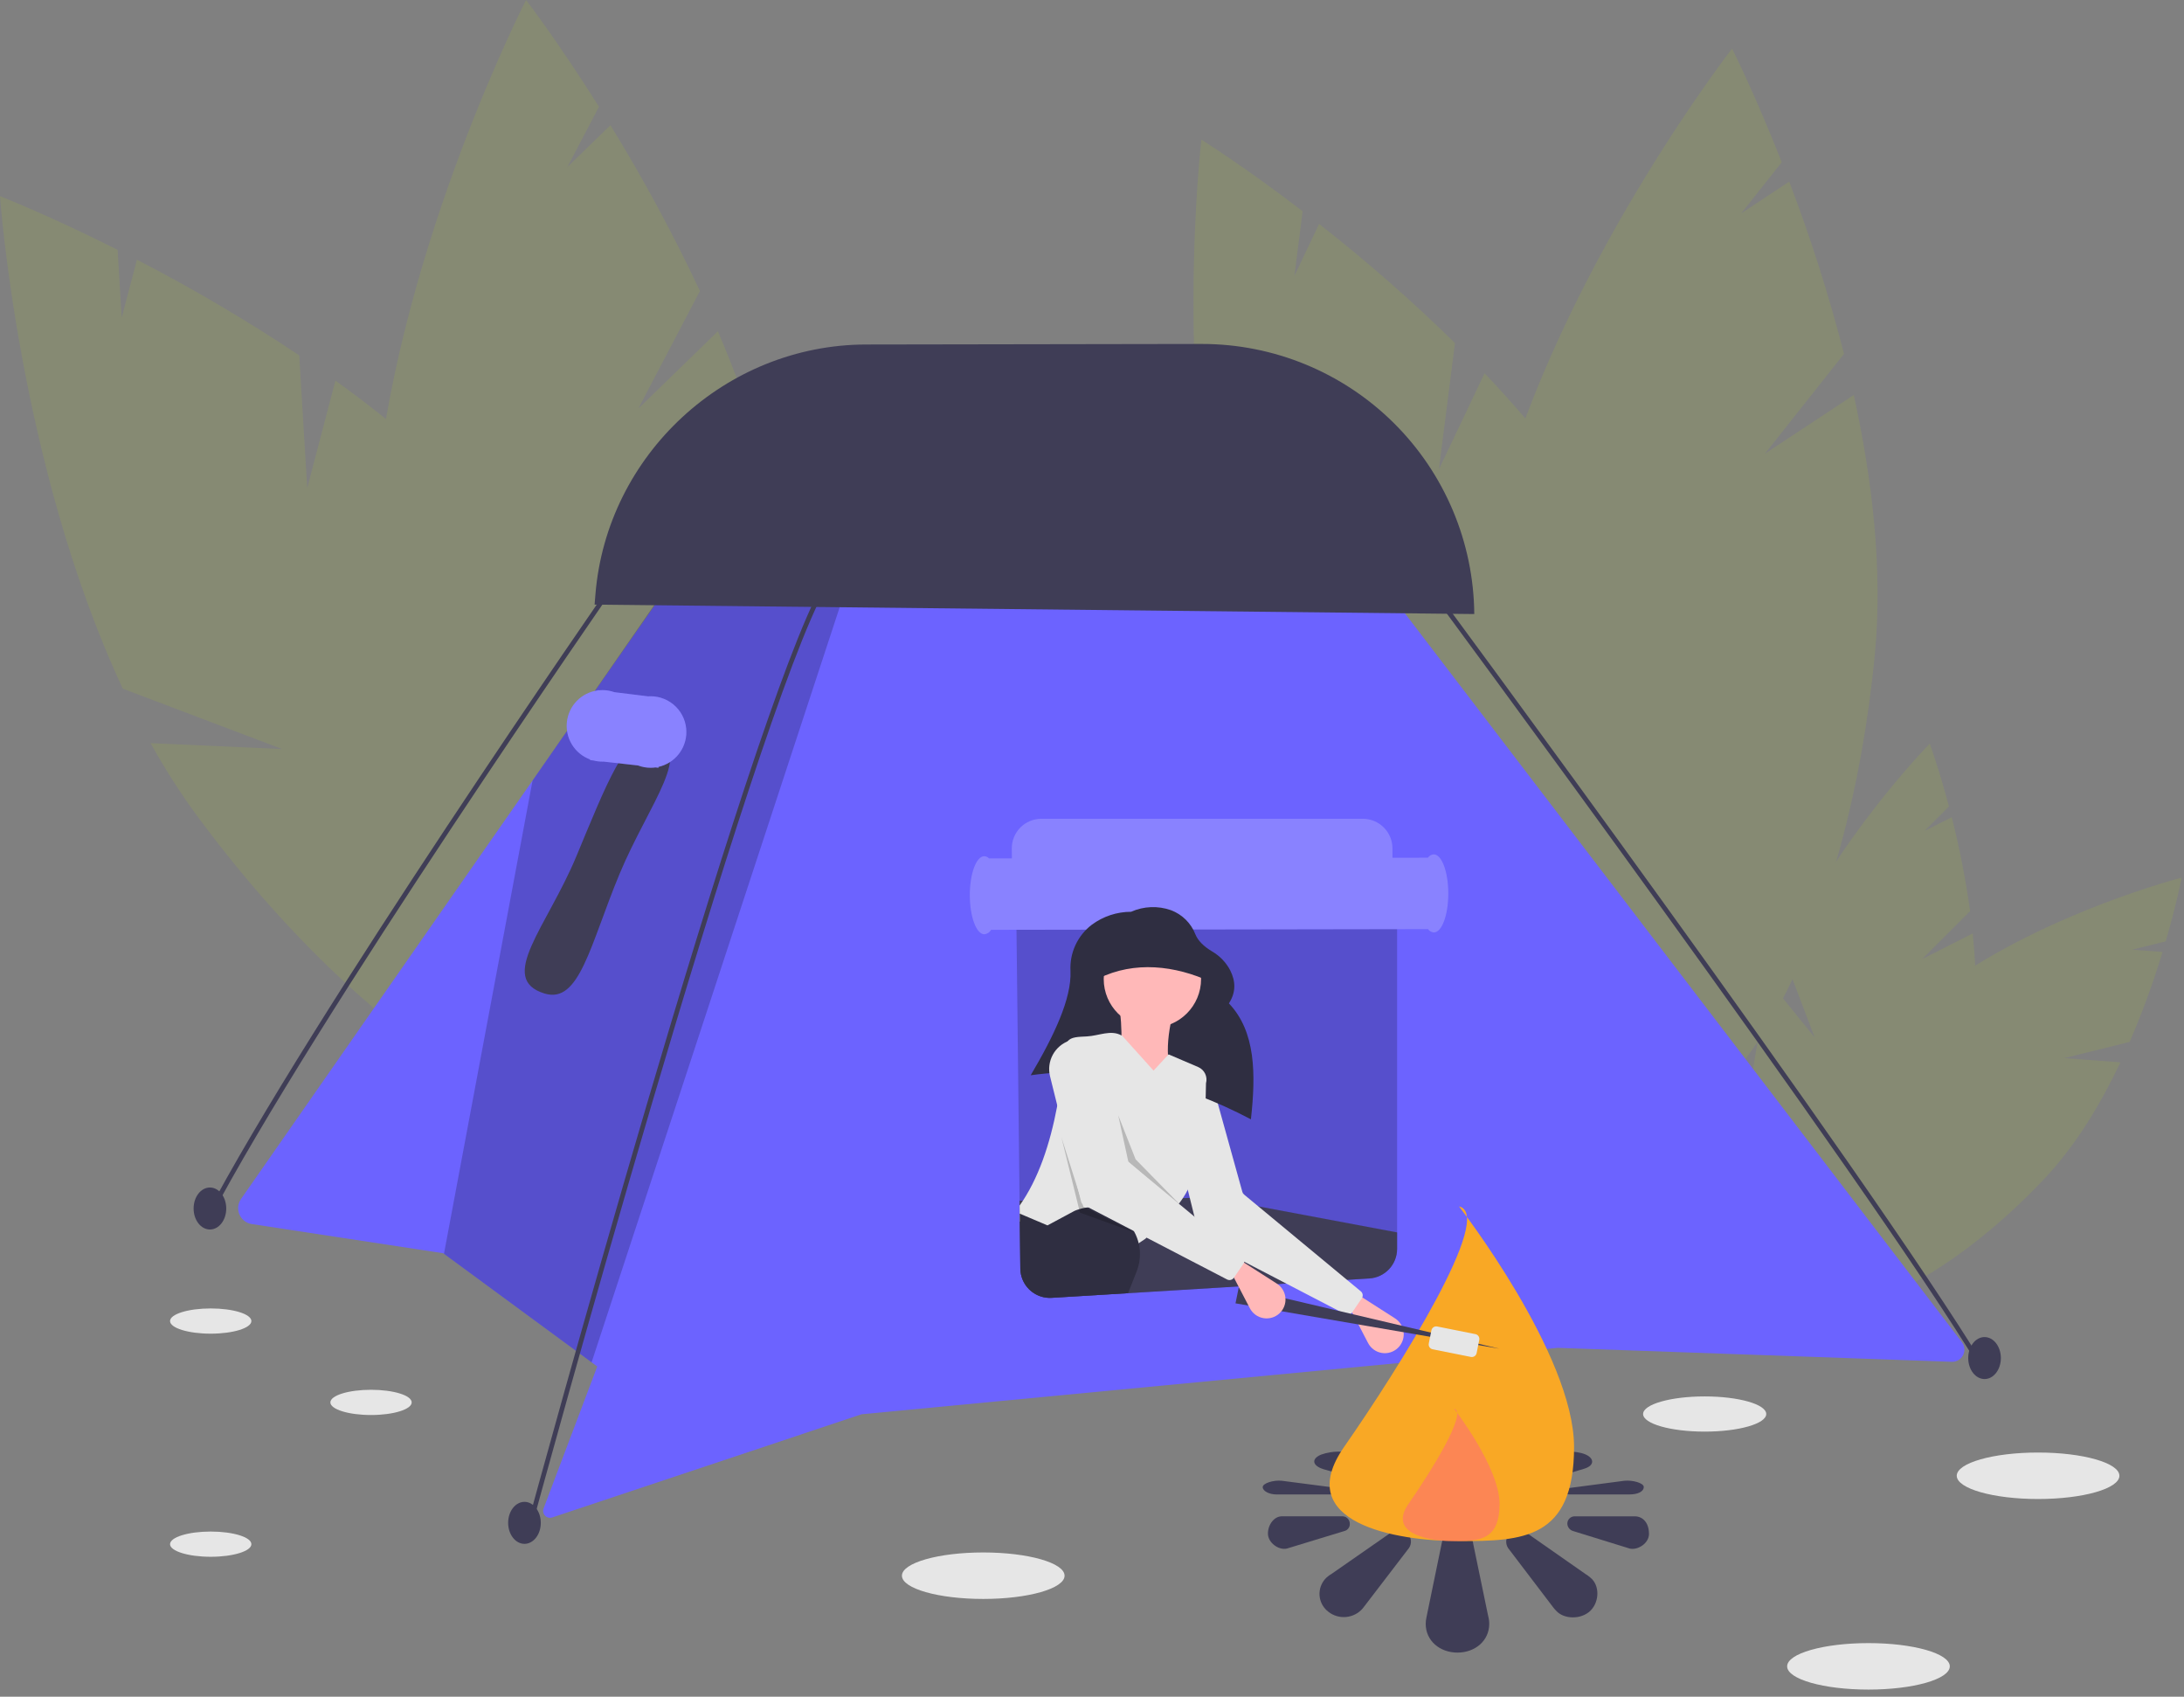 <svg width="300" height="233" viewBox="0 0 300 233" fill="none" xmlns="http://www.w3.org/2000/svg">
<rect x="0" y="0" width="300" height="233" fill="#808080" stroke="none"/>
<g clip-path="url(#clip0_1181_69)">
<path d="M264.063 131.687L270.616 125.13C270.019 120.783 269.178 116.474 268.095 112.222L264.36 114.112L267.716 110.755C266.325 105.511 265.072 102.126 265.072 102.126C265.072 102.126 251.865 115.576 245.039 131.349L249.268 142.467L243.481 135.32C242.821 137.186 242.279 139.092 241.859 141.026C237.682 160.542 240.67 177.727 248.533 179.41C256.396 181.093 266.155 166.636 270.332 147.119C271.626 141.069 271.612 134.447 270.977 128.187L264.063 131.687Z" fill="#868A73"/>
<path d="M283.538 145.306L292.537 143.08C294.273 139.05 295.78 134.926 297.051 130.727L292.877 130.415L297.484 129.275C299.005 124.067 299.682 120.521 299.682 120.521C299.682 120.521 281.423 125.209 267.427 135.182L265.3 146.887L264.041 137.777C262.512 139.033 261.063 140.385 259.703 141.823C246.04 156.371 239.715 172.627 245.576 178.131C251.437 183.636 267.264 176.305 280.927 161.757C285.163 157.247 288.574 151.57 291.266 145.884L283.538 145.306Z" fill="#868A73"/>
<path d="M197.648 64.461L199.859 47.109C193.95 41.311 187.718 35.851 181.194 30.754L177.802 37.888L178.934 29.004C170.804 22.782 165.026 19.177 165.026 19.177C165.026 19.177 160.843 54.499 168.864 85.919L188.013 97.631L171.124 93.644C172.294 97.191 173.685 100.662 175.291 104.034C191.589 137.983 215.888 160.182 229.566 153.616C243.243 147.05 241.119 114.205 224.821 80.256C219.768 69.732 212.101 59.864 203.927 51.255L197.648 64.461Z" fill="#868A73"/>
<path d="M242.437 62.304L253.299 48.592C251.237 40.574 248.725 32.679 245.774 24.944L239.183 29.297L244.745 22.277C241.001 12.749 237.918 6.676 237.918 6.676C237.918 6.676 216.079 34.751 206.704 65.794L217.043 85.718L204.646 73.575C203.814 77.217 203.212 80.906 202.842 84.623C199.246 122.11 208.573 153.673 223.676 155.122C238.778 156.571 253.937 127.357 257.533 89.871C258.648 78.249 257.186 65.839 254.638 54.244L242.437 62.304Z" fill="#868A73"/>
<path d="M42.203 67.01L41.104 48.804C33.925 44.009 26.482 39.623 18.809 35.666L16.717 43.632L16.155 34.31C6.619 29.512 0 26.939 0 26.939C0 26.939 2.562 63.939 16.871 94.576L38.761 102.864L20.685 102.053C22.571 105.46 24.669 108.746 26.968 111.89C50.247 143.513 79.447 161.546 92.188 152.167C104.928 142.788 96.384 109.55 73.105 77.926C65.888 68.123 56.119 59.499 46.075 52.263L42.203 67.01Z" fill="#868A73"/>
<path d="M87.674 56.118L96.144 39.964C92.478 32.149 88.373 24.547 83.85 17.194L77.942 22.932L82.278 14.661C76.596 5.624 72.26 0 72.26 0C72.26 0 55.327 32.998 51.74 66.622L66.195 85.031L51.14 74.993C50.993 78.885 51.091 82.782 51.434 86.662C55.016 125.766 70.691 156.297 86.446 154.853C102.2 153.41 112.067 120.54 108.485 81.436C107.375 69.313 103.47 56.881 98.612 45.495L87.674 56.118Z" fill="#868A73"/>
<path d="M135.062 219.574C141.231 219.574 146.232 218.146 146.232 216.383C146.232 214.62 141.231 213.191 135.062 213.191C128.893 213.191 123.892 214.62 123.892 216.383C123.892 218.146 128.893 219.574 135.062 219.574Z" fill="#E6E6E6"/>
<path d="M256.658 232.022C262.827 232.022 267.828 230.593 267.828 228.83C267.828 227.068 262.827 225.639 256.658 225.639C250.488 225.639 245.487 227.068 245.487 228.83C245.487 230.593 250.488 232.022 256.658 232.022Z" fill="#E6E6E6"/>
<path d="M279.955 205.851C286.125 205.851 291.126 204.422 291.126 202.659C291.126 200.897 286.125 199.468 279.955 199.468C273.786 199.468 268.785 200.897 268.785 202.659C268.785 204.422 273.786 205.851 279.955 205.851Z" fill="#E6E6E6"/>
<path d="M234.158 196.596C238.829 196.596 242.615 195.514 242.615 194.179C242.615 192.845 238.829 191.763 234.158 191.763C229.487 191.763 225.7 192.845 225.7 194.179C225.7 195.514 229.487 196.596 234.158 196.596Z" fill="#E6E6E6"/>
<path d="M50.966 194.316C54.05 194.316 56.551 193.54 56.551 192.583C56.551 191.626 54.05 190.851 50.966 190.851C47.881 190.851 45.381 191.626 45.381 192.583C45.381 193.54 47.881 194.316 50.966 194.316Z" fill="#E6E6E6"/>
<path d="M28.945 213.784C32.029 213.784 34.53 213.009 34.53 212.052C34.53 211.095 32.029 210.319 28.945 210.319C25.86 210.319 23.359 211.095 23.359 212.052C23.359 213.009 25.86 213.784 28.945 213.784Z" fill="#E6E6E6"/>
<path d="M28.945 183.146C32.029 183.146 34.53 182.37 34.53 181.413C34.53 180.456 32.029 179.681 28.945 179.681C25.86 179.681 23.359 180.456 23.359 181.413C23.359 182.37 25.86 183.146 28.945 183.146Z" fill="#E6E6E6"/>
<path d="M268.106 187.007L213.991 185.092L185.453 187.814L136.696 192.464L118.349 194.213L75.857 208.384C75.686 208.44 75.503 208.448 75.329 208.405C75.154 208.362 74.995 208.27 74.871 208.14C74.746 208.011 74.661 207.848 74.625 207.672C74.588 207.496 74.603 207.313 74.667 207.145L74.67 207.142L82.039 187.652L81.263 187.08L60.985 172.179L60.876 172.099L34.581 168.091C34.211 168.034 33.862 167.884 33.566 167.655C33.27 167.425 33.037 167.124 32.889 166.78C32.742 166.436 32.684 166.06 32.722 165.687C32.761 165.315 32.893 164.958 33.107 164.651L73.154 107.185L94.198 76.993L96.48 73.715L184.023 72.506L269.494 184.32C269.687 184.572 269.804 184.873 269.832 185.189C269.859 185.504 269.797 185.821 269.651 186.103C269.506 186.385 269.283 186.619 269.01 186.779C268.736 186.939 268.423 187.018 268.106 187.007V187.007Z" fill="#6C63FF"/>
<path opacity="0.2" d="M116.987 78.379L81.263 187.08L60.986 172.179L73.155 107.185L94.138 76.921L94.198 76.991L116.987 78.379Z" fill="black"/>
<path d="M85.099 120.021C81.045 129.766 79.61 137.905 74.802 136.435C68.219 134.423 75.131 127.306 79.184 117.561C83.238 107.816 86.102 100.341 89.481 101.146C95.781 102.648 89.152 110.276 85.099 120.021Z" fill="#3F3D56"/>
<path d="M94.282 100.515C94.281 99.87 94.153 99.232 93.906 98.636C93.658 98.041 93.295 97.5 92.838 97.045C92.382 96.59 91.84 96.229 91.243 95.983C90.647 95.737 90.008 95.611 89.364 95.612C89.253 95.612 89.143 95.617 89.034 95.625L84.4 95.053C83.868 94.864 83.308 94.767 82.743 94.769C82.587 94.769 82.433 94.777 82.281 94.792L82.102 94.77L82.098 94.813C81.01 94.959 80.003 95.465 79.236 96.251C78.47 97.036 77.989 98.055 77.869 99.146C77.75 100.237 77.999 101.336 78.577 102.269C79.156 103.202 80.03 103.914 81.06 104.291L81.05 104.38L81.506 104.431C81.915 104.538 82.336 104.591 82.759 104.591C82.806 104.59 82.852 104.588 82.898 104.587L87.636 105.117C88.193 105.328 88.784 105.435 89.379 105.434C89.601 105.433 89.823 105.418 90.043 105.387L90.447 105.432L90.449 105.314C91.538 105.069 92.512 104.46 93.208 103.587C93.905 102.715 94.284 101.632 94.282 100.515V100.515Z" fill="#6C63FF"/>
<path opacity="0.2" d="M94.282 100.515C94.281 99.87 94.153 99.232 93.906 98.636C93.658 98.041 93.295 97.5 92.838 97.045C92.382 96.59 91.84 96.229 91.243 95.983C90.647 95.737 90.008 95.611 89.364 95.612C89.253 95.612 89.143 95.617 89.034 95.625L84.4 95.053C83.868 94.864 83.308 94.767 82.743 94.769C82.587 94.769 82.433 94.777 82.281 94.792L82.102 94.77L82.098 94.813C81.01 94.959 80.003 95.465 79.236 96.251C78.47 97.036 77.989 98.055 77.869 99.146C77.75 100.237 77.999 101.336 78.577 102.269C79.156 103.202 80.03 103.914 81.06 104.291L81.05 104.38L81.506 104.431C81.915 104.538 82.336 104.591 82.759 104.591C82.806 104.59 82.852 104.588 82.898 104.587L87.636 105.117C88.193 105.328 88.784 105.435 89.379 105.434C89.601 105.433 89.823 105.418 90.043 105.387L90.447 105.432L90.449 105.314C91.538 105.069 92.512 104.46 93.208 103.587C93.905 102.715 94.284 101.632 94.282 100.515V100.515Z" fill="white"/>
<path d="M28.696 167.602L28.129 167.304C42.658 139.612 83.752 80.444 84.165 79.85L84.691 80.215C84.278 80.809 43.207 139.945 28.696 167.602Z" fill="#3F3D56"/>
<path d="M73.201 209.103L72.583 208.934C72.882 207.834 102.642 98.671 112.975 80.257L113.533 80.57C103.239 98.917 73.5 208.003 73.201 209.103Z" fill="#3F3D56"/>
<path d="M272.012 187.939C256.147 161.803 196.231 80.859 195.628 80.044L196.143 79.663C196.746 80.478 256.679 161.446 272.56 187.606L272.012 187.939Z" fill="#3F3D56"/>
<path d="M72.047 212.008C73.285 212.006 74.287 210.713 74.284 209.121C74.282 207.529 73.276 206.24 72.038 206.242C70.8 206.244 69.798 207.537 69.8 209.129C69.803 210.721 70.809 212.01 72.047 212.008Z" fill="#3F3D56"/>
<path d="M28.841 168.841C30.079 168.839 31.081 167.546 31.078 165.954C31.076 164.362 30.07 163.074 28.832 163.075C27.594 163.077 26.592 164.37 26.595 165.962C26.597 167.554 27.603 168.843 28.841 168.841Z" fill="#3F3D56"/>
<path d="M272.607 189.377C273.845 189.375 274.847 188.083 274.844 186.491C274.841 184.899 273.836 183.61 272.597 183.612C271.359 183.614 270.358 184.906 270.36 186.498C270.363 188.09 271.369 189.379 272.607 189.377Z" fill="#3F3D56"/>
<path d="M81.675 83.029L202.511 84.324C202.427 74.455 198.447 65.019 191.437 58.072C184.427 51.125 174.955 47.23 165.086 47.234L118.97 47.309C99.681 47.34 83.348 62.424 81.787 81.65L81.675 83.029Z" fill="#3F3D56"/>
<path opacity="0.2" d="M187.846 122.973H143.682C143.145 122.972 142.612 123.078 142.116 123.285C141.62 123.492 141.169 123.796 140.791 124.178C140.413 124.561 140.115 125.015 139.914 125.513C139.713 126.012 139.613 126.546 139.619 127.083L139.658 130.313L140.05 164.89L140.057 165.557L140.069 166.658L140.082 167.733L140.156 174.215C140.168 175.27 140.589 176.279 141.331 177.029C142.073 177.778 143.078 178.21 144.132 178.233C144.241 178.233 144.352 178.23 144.464 178.224L154.951 177.585L170.124 176.66L175.479 176.334L176.673 176.261L185.018 175.754H185.022L188.092 175.565C189.125 175.501 190.094 175.046 190.803 174.292C191.512 173.539 191.908 172.544 191.909 171.509V127.035C191.908 125.958 191.479 124.926 190.718 124.164C189.956 123.402 188.923 122.974 187.846 122.973V122.973Z" fill="black"/>
<path d="M196.941 117.325C196.781 117.338 196.626 117.386 196.487 117.465C196.348 117.545 196.229 117.655 196.137 117.786L191.271 117.794V116.503C191.27 115.426 190.841 114.393 190.08 113.632C189.318 112.87 188.285 112.442 187.208 112.44H143.044C142.507 112.44 141.974 112.546 141.478 112.753C140.982 112.96 140.531 113.264 140.153 113.646C139.775 114.029 139.477 114.482 139.276 114.981C139.075 115.48 138.975 116.013 138.982 116.551L138.997 117.878L135.859 117.883C135.687 117.7 135.451 117.59 135.2 117.578C134.1 117.579 133.212 119.981 133.217 122.943C133.222 125.904 134.117 128.304 135.217 128.302C135.409 128.281 135.593 128.214 135.753 128.107C135.913 128 136.046 127.856 136.139 127.688L196.153 127.591C196.245 127.722 196.365 127.831 196.504 127.91C196.643 127.99 196.799 128.037 196.958 128.049C198.058 128.048 198.946 125.645 198.941 122.684C198.937 119.722 198.041 117.323 196.941 117.325Z" fill="#6C63FF"/>
<path opacity="0.2" d="M196.941 117.325C196.781 117.338 196.626 117.386 196.487 117.465C196.348 117.545 196.229 117.655 196.137 117.786L191.271 117.794V116.503C191.27 115.426 190.841 114.393 190.08 113.632C189.318 112.87 188.285 112.442 187.208 112.44H143.044C142.507 112.44 141.974 112.546 141.478 112.753C140.982 112.96 140.531 113.264 140.153 113.646C139.775 114.029 139.477 114.482 139.276 114.981C139.075 115.48 138.975 116.013 138.982 116.551L138.997 117.878L135.859 117.883C135.687 117.7 135.451 117.59 135.2 117.578C134.1 117.579 133.212 119.981 133.217 122.943C133.222 125.904 134.117 128.304 135.217 128.302C135.409 128.281 135.593 128.214 135.753 128.107C135.913 128 136.046 127.856 136.139 127.688L196.153 127.591C196.245 127.722 196.365 127.831 196.504 127.91C196.643 127.99 196.799 128.037 196.958 128.049C198.058 128.048 198.946 125.645 198.941 122.684C198.937 119.722 198.041 117.323 196.941 117.325Z" fill="white"/>
<path d="M191.997 185.125C191.705 185.399 191.353 185.601 190.97 185.716C190.586 185.831 190.181 185.856 189.786 185.788C189.392 185.721 189.018 185.563 188.695 185.327C188.371 185.091 188.107 184.784 187.922 184.429L185.521 179.819L186.476 177.749L191.623 181.043C191.956 181.256 192.236 181.543 192.442 181.881C192.647 182.219 192.773 182.599 192.809 182.993C192.845 183.387 192.79 183.783 192.65 184.153C192.509 184.523 192.286 184.855 191.997 185.125Z" fill="#FFB8B8"/>
<path d="M202.368 212.022C202.312 211.489 202.058 210.997 201.657 210.641C201.256 210.286 200.737 210.093 200.201 210.101C199.713 210.097 199.238 210.258 198.853 210.557C198.467 210.856 198.193 211.276 198.075 211.749V211.749L195.948 222.075C195.878 222.377 195.842 222.686 195.84 222.996C195.84 225.324 197.789 226.942 200.201 226.942C202.614 226.942 204.564 225.324 204.564 222.996C204.563 222.623 204.512 222.251 204.413 221.892L202.368 212.022Z" fill="#3F3D56"/>
<path d="M218.453 216.64C218.237 216.45 218.004 216.28 217.758 216.132L209.635 210.455C208.844 209.958 207.999 209.972 207.386 210.571C207.118 210.826 206.948 211.167 206.905 211.534C206.862 211.901 206.95 212.272 207.152 212.581L213.286 220.642C213.426 220.838 213.582 221.021 213.753 221.19C214.816 222.379 217.174 222.444 218.469 221.19C219.748 219.916 219.732 217.645 218.453 216.64Z" fill="#3F3D56"/>
<path d="M224.558 208.23H216.331C216.067 208.22 215.81 208.315 215.616 208.493C215.421 208.672 215.305 208.92 215.293 209.184C215.289 209.427 215.366 209.664 215.513 209.858C215.659 210.052 215.867 210.191 216.102 210.254L223.863 212.655C224.99 212.918 226.509 211.913 226.509 210.658C226.509 209.062 225.621 208.23 224.558 208.23Z" fill="#3F3D56"/>
<path d="M185.409 209.18C185.4 209.044 185.365 208.911 185.304 208.79C185.244 208.668 185.16 208.56 185.057 208.471C184.954 208.382 184.835 208.315 184.705 208.273C184.576 208.231 184.44 208.215 184.305 208.226H176.077C175.041 208.226 174.167 209.345 174.167 210.6C174.167 211.855 175.641 212.918 176.772 212.655L184.65 210.254C184.887 210.199 185.095 210.06 185.234 209.861C185.374 209.663 185.436 209.421 185.409 209.18Z" fill="#3F3D56"/>
<path d="M191.056 210.465L182.93 216.117C182.678 216.259 182.443 216.429 182.229 216.625C181.632 217.181 181.28 217.951 181.25 218.766C181.221 219.582 181.516 220.375 182.072 220.973C182.122 221.027 182.175 221.08 182.229 221.13C182.867 221.732 183.71 222.068 184.587 222.068C185.464 222.068 186.307 221.732 186.945 221.13C187.118 220.964 187.275 220.781 187.412 220.584L193.55 212.568C193.756 212.262 193.845 211.893 193.803 211.528C193.76 211.162 193.587 210.824 193.317 210.574C193.014 210.292 192.62 210.126 192.206 210.106C191.793 210.085 191.385 210.213 191.056 210.465V210.465Z" fill="#3F3D56"/>
<path d="M203.695 199.418C203.79 199.279 203.842 199.116 203.846 198.949C203.846 197.959 201.896 197.271 199.483 197.271C197.071 197.271 195.122 197.959 195.122 198.949C195.126 199.086 195.163 199.221 195.231 199.34L197.357 203.728C197.601 204.142 198.479 204.432 199.483 204.429C200.616 204.429 201.556 204.071 201.651 203.613L203.695 199.418Z" fill="#3F3D56"/>
<path d="M217.752 199.715C216.456 199.183 214.098 199.21 213.035 199.715C212.874 199.782 212.718 199.86 212.568 199.948L206.434 203.374C206.017 203.646 206.115 204.005 206.668 204.228C207.394 204.48 208.18 204.497 208.917 204.278L217.04 201.865C217.276 201.806 217.508 201.733 217.735 201.649C219.015 201.222 219.03 200.257 217.752 199.715Z" fill="#3F3D56"/>
<path d="M225.791 204.192C225.791 203.658 224.272 203.231 223.145 203.343L215.384 204.363C214.92 204.428 214.575 204.579 214.575 204.818C214.575 205.057 215.081 205.223 215.613 205.223H223.84C224.903 205.223 225.791 204.87 225.791 204.192Z" fill="#3F3D56"/>
<path d="M183.933 204.364L176.055 203.343C174.924 203.232 173.449 203.683 173.449 204.217C173.449 204.75 174.323 205.226 175.359 205.226H183.587C184.159 205.226 184.691 205.069 184.691 204.82C184.691 204.572 184.446 204.429 183.933 204.364Z" fill="#3F3D56"/>
<path d="M192.598 204.227C193.173 204 193.241 203.657 192.832 203.38L186.693 199.974C186.544 199.884 186.388 199.806 186.226 199.741C184.699 199.21 183.037 199.21 181.51 199.741C181.456 199.763 181.404 199.785 181.353 199.808C180.196 200.337 180.266 201.164 181.51 201.656C181.739 201.744 181.973 201.816 182.211 201.872L190.337 204.274C191.077 204.494 191.868 204.477 192.598 204.227V204.227Z" fill="#3F3D56"/>
<path d="M216.217 198.707C216.217 211.397 209.144 211.632 200.42 211.632C191.695 211.632 177.371 209.122 184.623 198.707C192.271 187.723 205.391 166.786 200.42 165.677C200.42 165.677 216.217 186.017 216.217 198.707Z" fill="#F9A825"/>
<path opacity="0.5" d="M205.983 206.516C205.983 211.539 203.184 211.632 199.73 211.632C196.277 211.632 190.607 210.638 193.477 206.516C196.505 202.168 201.698 193.88 199.73 193.441C199.73 193.441 205.983 201.493 205.983 206.516Z" fill="#FF6584"/>
<path d="M191.909 169.24V171.509C191.908 172.543 191.513 173.539 190.804 174.292C190.095 175.046 189.125 175.501 188.092 175.565L144.465 178.224C143.915 178.257 143.365 178.179 142.847 177.993C142.328 177.808 141.853 177.519 141.45 177.144C141.047 176.769 140.725 176.316 140.502 175.812C140.28 175.309 140.162 174.765 140.156 174.215L140.051 164.89L166.441 164.462L191.909 169.24Z" fill="#3F3D56"/>
<path d="M184.795 180.48L165.113 170.257C165.022 170.21 164.942 170.144 164.879 170.064C164.816 169.983 164.77 169.89 164.746 169.791L160.476 152.583C160.228 151.585 160.362 150.53 160.851 149.625C161.34 148.72 162.15 148.03 163.12 147.69L164.149 147.33C164.378 147.25 164.622 147.218 164.864 147.235C165.106 147.253 165.342 147.32 165.558 147.432C165.773 147.545 165.963 147.7 166.116 147.889C166.268 148.078 166.381 148.296 166.446 148.531L170.654 163.68C170.694 163.822 170.775 163.948 170.889 164.042L186.925 177.33C187.064 177.444 187.154 177.606 187.179 177.784C187.204 177.962 187.162 178.143 187.06 178.291L185.722 180.247C185.623 180.392 185.473 180.496 185.303 180.539C185.132 180.582 184.951 180.561 184.795 180.48V180.48Z" fill="#E6E6E6"/>
<path d="M171.829 153.709C162.283 148.683 152.291 146.159 141.58 147.659C144.809 142.187 147.206 137.128 147.046 133.341C146.977 132.124 147.208 130.909 147.718 129.802C148.228 128.695 149.001 127.729 149.971 126.991C151.531 125.834 153.422 125.21 155.364 125.211V125.211C157.098 124.437 159.063 124.359 160.853 124.993C161.613 125.279 162.304 125.722 162.881 126.293C163.458 126.864 163.908 127.551 164.201 128.308C164.567 129.195 165.356 129.972 166.499 130.657C167.558 131.27 168.421 132.171 168.987 133.256C169.74 134.755 169.792 136.264 168.805 137.788C172.502 141.671 172.512 147.506 171.829 153.709Z" fill="#2F2E41"/>
<path d="M158.296 141.131C161.989 141.131 164.983 138.137 164.983 134.444C164.983 130.752 161.989 127.758 158.296 127.758C154.603 127.758 151.609 130.752 151.609 134.444C151.609 138.137 154.603 141.131 158.296 141.131Z" fill="#FFB8B8"/>
<path d="M161.481 148.933L153.68 149.729C154.098 145.167 154.263 140.958 153.68 137.788H161.481C159.999 142.836 160.129 146.434 161.481 148.933Z" fill="#FFB8B8"/>
<path d="M165.659 148.759C165.652 149.458 165.637 150.15 165.614 150.834C165.451 155.73 164.835 160.137 163.157 163.383C162.816 164.055 162.408 164.691 161.941 165.282C161.937 165.288 161.933 165.293 161.928 165.298C161.896 165.343 161.861 165.385 161.823 165.425C161.479 165.852 161.098 166.246 160.683 166.603L157.489 169.954L157.342 170.107L156.41 170.73L151.61 173.928L140.082 167.733L140.069 166.657L140.057 165.556C142.619 161.924 144.218 157.201 145.233 151.823C145.511 150.352 145.747 148.83 145.948 147.266C146.085 146.184 146.207 145.08 146.312 143.959C146.328 143.616 146.445 143.284 146.647 143.005C146.647 143.005 146.647 143.004 146.647 143.004C146.647 143.004 146.648 143.003 146.648 143.003C146.648 143.003 146.649 143.002 146.649 143.002C146.649 143.002 146.65 143.002 146.65 143.002C147.142 142.376 148.118 142.389 149.299 142.325C150.956 142.236 152.586 141.378 154.051 142.188C154.088 142.205 154.123 142.224 154.157 142.246L158.456 147.02L160.431 144.891L160.524 144.792L164.593 146.535C165.009 146.715 165.346 147.039 165.542 147.448C165.738 147.857 165.779 148.322 165.659 148.759V148.759Z" fill="#E6E6E6"/>
<path d="M156.586 172.227C156.586 173.041 156.433 173.848 156.133 174.605L154.952 177.586L144.465 178.224C144.353 178.231 144.242 178.234 144.133 178.234C143.078 178.211 142.074 177.779 141.332 177.029C140.59 176.279 140.169 175.27 140.156 174.216L140.083 167.734L140.07 166.658L143.887 168.276L147.609 166.278C147.811 166.192 148.019 166.117 148.231 166.055C148.507 165.968 148.788 165.901 149.073 165.854H149.077C149.214 165.832 149.351 165.813 149.488 165.8C151.066 165.642 152.646 166.07 153.928 167.003C154.677 167.545 155.299 168.245 155.75 169.052C155.785 169.107 155.816 169.165 155.843 169.224C156.096 169.7 156.287 170.206 156.411 170.731C156.527 171.221 156.586 171.723 156.586 172.227V172.227Z" fill="#2F2E41"/>
<path opacity="0.2" d="M153.6 153.151L154.995 159.552L163.47 166.843L155.988 159.201L153.6 153.151Z" fill="black"/>
<path opacity="0.2" d="M145.799 156.176L148.346 166.524L155.829 169.231L148.824 165.728L145.799 156.176Z" fill="black"/>
<path d="M166.337 134.843C161.408 132.576 155.837 131.929 150.894 134.365L151.53 128.634L162.356 126.883L166.337 134.843Z" fill="#2F2E41"/>
<path d="M205.951 185.207L169.713 178.981L170.157 176.792L205.951 185.207Z" fill="#3F3D56"/>
<path d="M175.758 180.349C175.465 180.622 175.114 180.825 174.73 180.94C174.347 181.055 173.942 181.079 173.547 181.012C173.153 180.944 172.779 180.787 172.455 180.551C172.132 180.315 171.867 180.007 171.682 179.652L169.281 175.042L170.236 172.973L175.384 176.267C175.717 176.48 175.997 176.767 176.202 177.104C176.408 177.442 176.533 177.823 176.569 178.216C176.606 178.61 176.551 179.007 176.411 179.377C176.27 179.746 176.047 180.079 175.758 180.349V180.349Z" fill="#FFB8B8"/>
<path d="M168.556 175.703L148.874 165.481C148.783 165.434 148.703 165.368 148.64 165.287C148.577 165.207 148.531 165.114 148.506 165.015L144.237 147.807C143.989 146.809 144.123 145.754 144.612 144.849C145.101 143.944 145.91 143.254 146.881 142.914L147.91 142.554C148.139 142.474 148.382 142.441 148.625 142.459C148.867 142.476 149.103 142.543 149.318 142.656C149.534 142.769 149.724 142.924 149.876 143.113C150.029 143.302 150.142 143.52 150.207 143.754L154.415 158.904C154.454 159.046 154.536 159.172 154.649 159.266L170.686 172.553C170.824 172.668 170.915 172.83 170.94 173.008C170.965 173.186 170.922 173.367 170.821 173.515L169.483 175.471C169.383 175.616 169.234 175.72 169.063 175.763C168.893 175.806 168.712 175.785 168.556 175.703V175.703Z" fill="#E6E6E6"/>
<path d="M202.046 186.34C202.22 186.374 202.4 186.337 202.548 186.239C202.695 186.141 202.798 185.988 202.833 185.814L203.196 183.997C203.231 183.823 203.195 183.642 203.097 183.495C202.998 183.347 202.845 183.245 202.671 183.21L197.411 182.158C197.237 182.124 197.057 182.16 196.909 182.258C196.762 182.357 196.659 182.51 196.624 182.683L196.261 184.501C196.244 184.587 196.244 184.676 196.261 184.762C196.278 184.848 196.312 184.93 196.36 185.003C196.409 185.076 196.472 185.139 196.545 185.188C196.618 185.237 196.7 185.271 196.786 185.288L202.046 186.34Z" fill="#E6E6E6"/>
</g>
<defs>
<clipPath id="clip0_1181_69">
<rect width="300" height="232.021" fill="white"/>
</clipPath>
</defs>
</svg>
